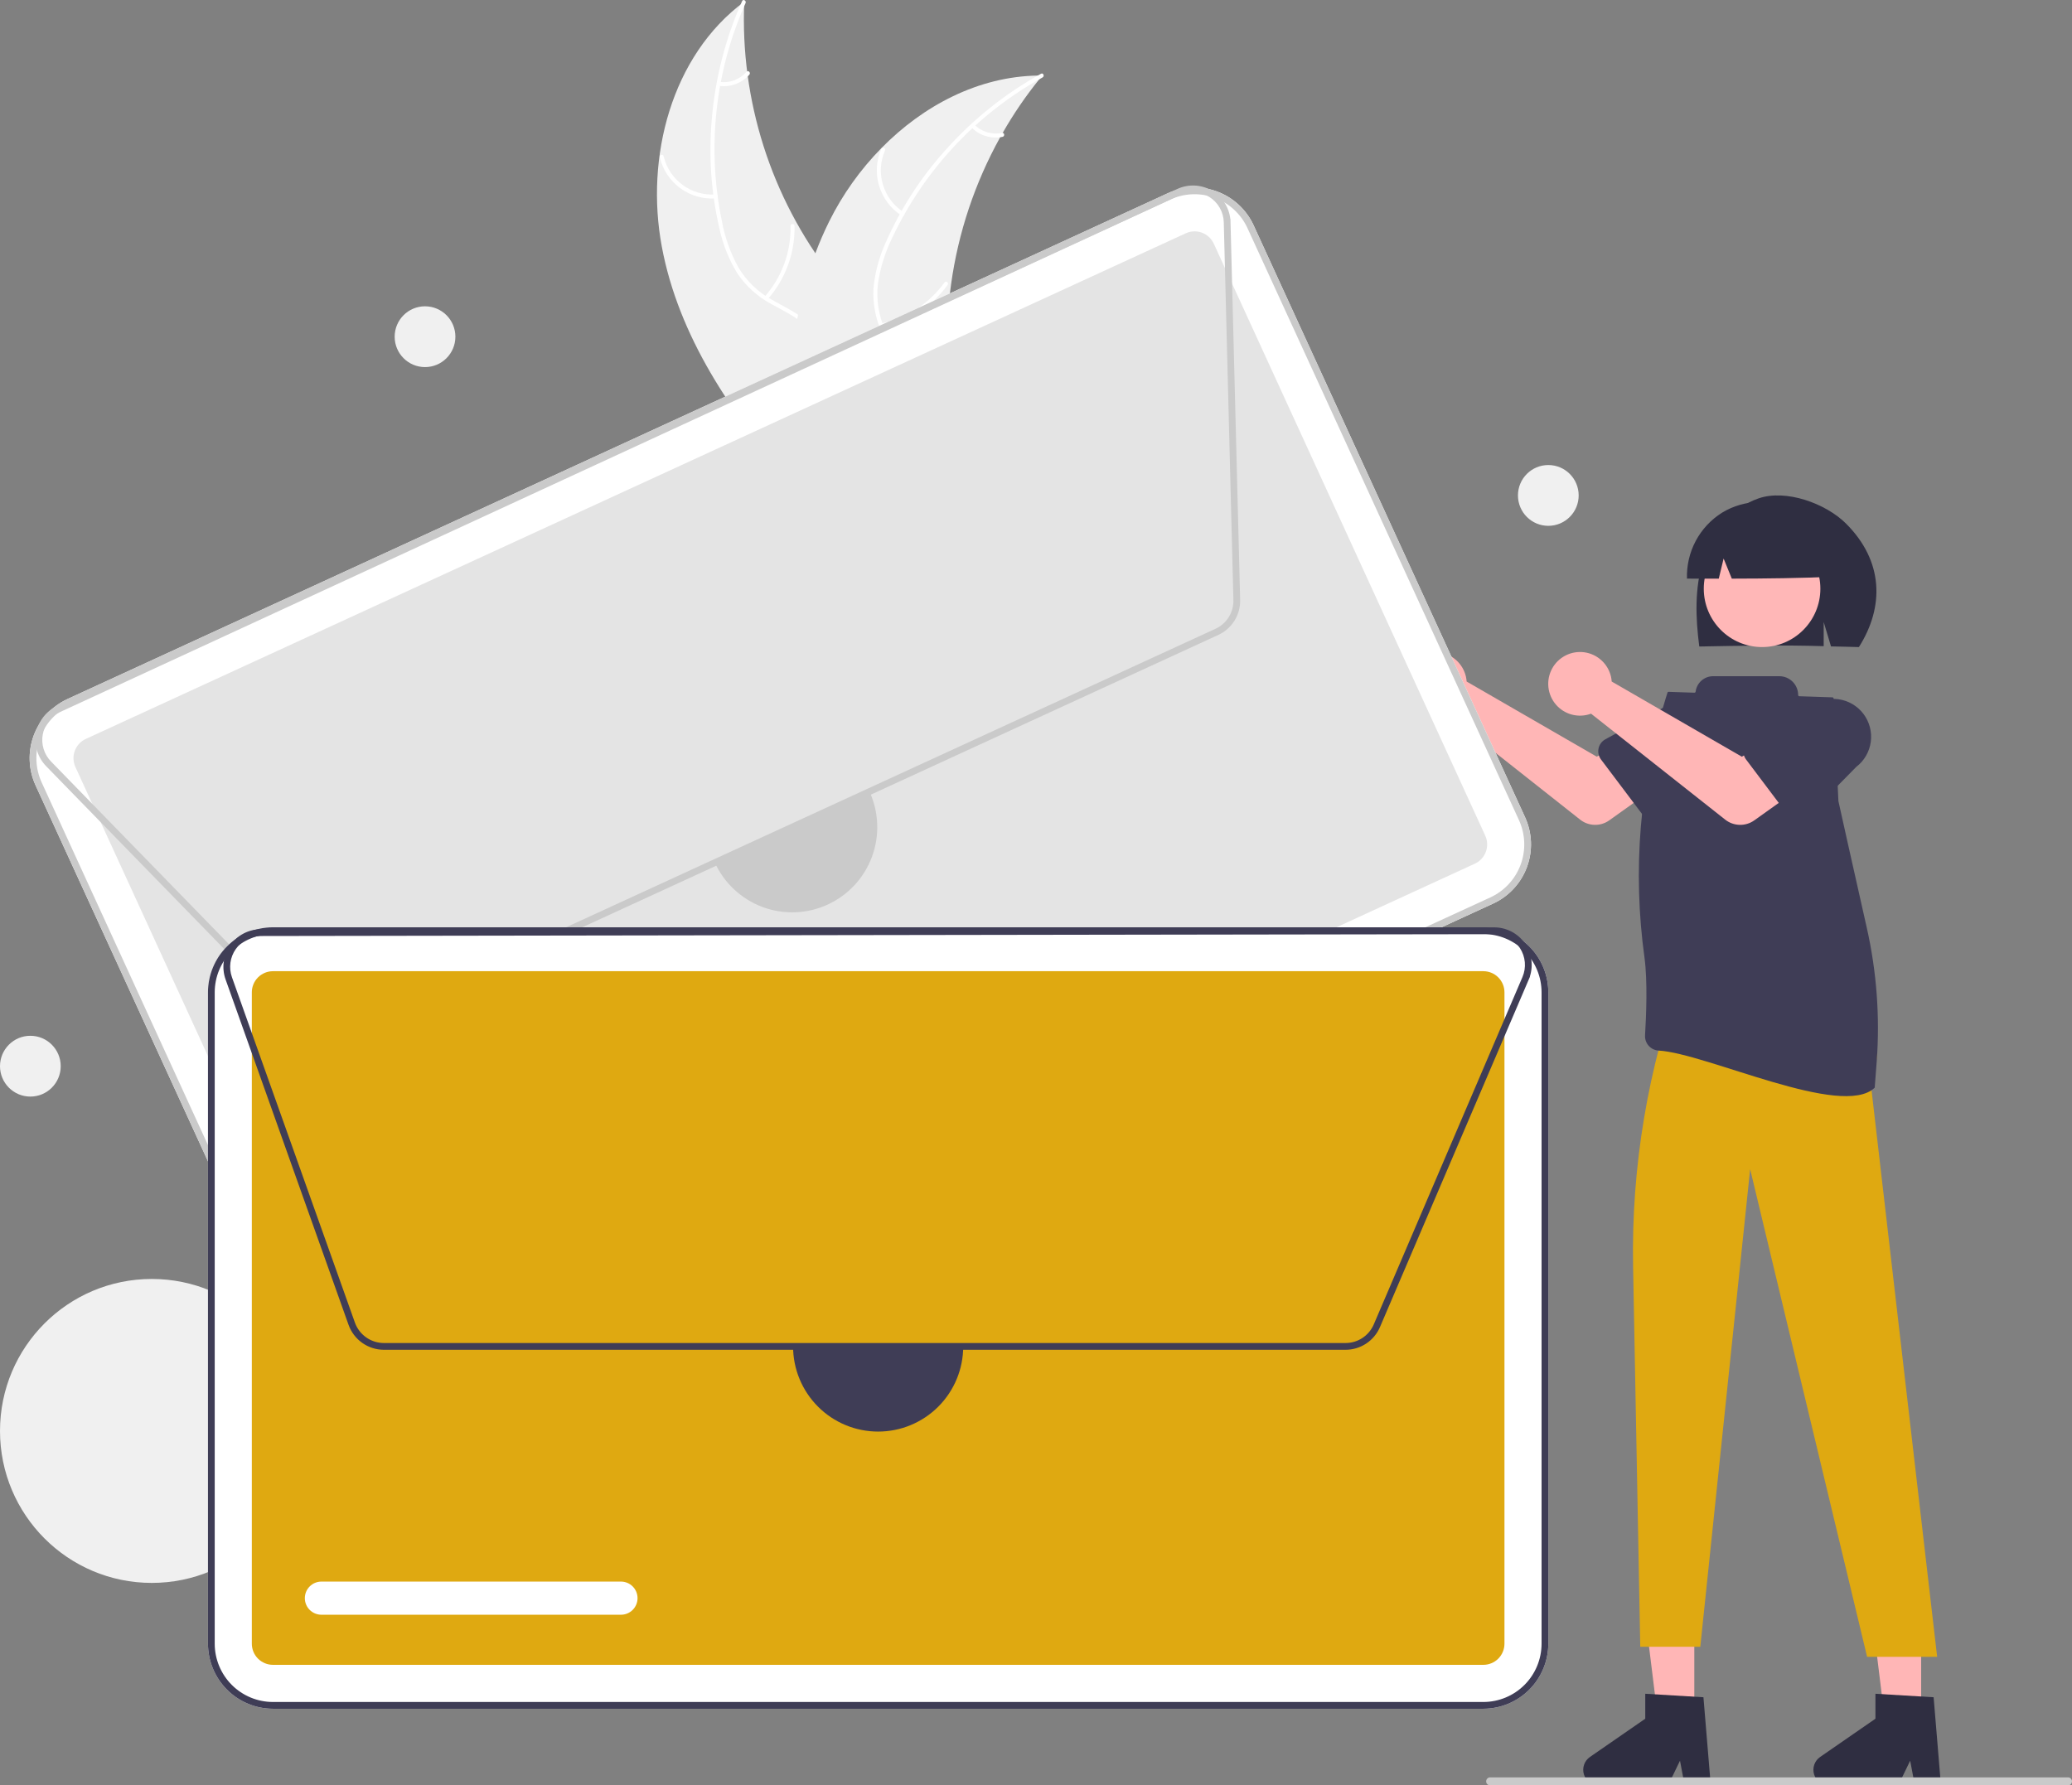 <svg width="369" height="318" viewBox="0 0 369 318" fill="none" xmlns="http://www.w3.org/2000/svg">
<rect x="0" y="0" width="369" height="318" fill="#808080" stroke="none"/>
<g clip-path="url(#clip0)">
<path d="M117.857 43.91C114.891 28.014 119.561 9.929 132.541 0.307C131.805 17.877 137.3 35.142 148.053 49.046C152.219 54.394 157.41 59.907 157.248 66.687C157.148 70.906 154.869 74.836 151.867 77.797C148.864 80.758 145.165 82.893 141.51 84.994L140.941 85.88C130.227 73.78 120.824 59.806 117.857 43.91Z" fill="#F0F0F0"/>
<path d="M132.777 0.55C127.324 12.771 125.855 26.401 128.579 39.506C129.115 42.337 130.094 45.067 131.479 47.593C132.907 50.01 134.957 52 137.413 53.357C139.678 54.667 142.147 55.745 144.054 57.584C145.017 58.54 145.767 59.689 146.255 60.955C146.742 62.222 146.958 63.577 146.886 64.933C146.794 68.315 145.495 71.463 144.117 74.496C142.587 77.865 140.945 81.34 141.045 85.127C141.057 85.585 140.345 85.577 140.333 85.119C140.16 78.53 144.918 73.238 145.978 66.916C146.472 63.966 146.082 60.849 144.011 58.562C142.199 56.562 139.655 55.448 137.35 54.141C134.934 52.853 132.87 50.993 131.338 48.722C129.828 46.275 128.746 43.588 128.138 40.776C126.666 34.47 126.194 27.97 126.739 21.517C127.32 14.148 129.156 6.933 132.166 0.184C132.353 -0.234 132.963 0.135 132.777 0.55L132.777 0.55Z" fill="white"/>
<path d="M127.454 35.338C125.196 35.497 122.955 34.847 121.132 33.505C119.308 32.163 118.02 30.215 117.499 28.009C117.395 27.563 118.083 27.38 118.187 27.827C118.669 29.882 119.869 31.696 121.569 32.943C123.27 34.189 125.36 34.786 127.461 34.625C127.918 34.591 127.908 35.304 127.454 35.338Z" fill="white"/>
<path d="M136.177 52.844C139.242 49.373 140.888 44.873 140.787 40.241C140.777 39.782 141.488 39.791 141.499 40.249C141.595 45.069 139.873 49.748 136.675 53.353C136.37 53.696 135.874 53.185 136.177 52.844Z" fill="white"/>
<path d="M128.154 14.591C129.04 14.711 129.943 14.61 130.78 14.295C131.618 13.98 132.364 13.462 132.952 12.787C133.253 12.44 133.749 12.951 133.45 13.296C132.797 14.039 131.972 14.61 131.048 14.96C130.123 15.31 129.127 15.428 128.147 15.303C128.053 15.299 127.965 15.26 127.899 15.193C127.834 15.126 127.796 15.037 127.794 14.943C127.796 14.849 127.834 14.759 127.902 14.693C127.969 14.627 128.06 14.59 128.154 14.591Z" fill="white"/>
<path d="M185.621 13.456C185.44 13.678 185.258 13.9 185.078 14.127C182.654 17.125 180.477 20.316 178.568 23.667C178.416 23.923 178.267 24.186 178.123 24.446C173.611 32.569 170.644 41.459 169.373 50.666C168.871 54.33 168.647 58.028 168.705 61.725C168.786 66.833 169.278 72.364 167.715 77.061C167.557 77.553 167.369 78.034 167.152 78.503L142.065 86.507C141.998 86.496 141.934 86.492 141.867 86.481L140.88 86.847C140.864 86.656 140.851 86.458 140.835 86.268C140.825 86.157 140.821 86.045 140.811 85.934C140.806 85.86 140.801 85.786 140.793 85.719C140.791 85.695 140.79 85.67 140.79 85.651C140.781 85.584 140.78 85.521 140.774 85.46C140.699 84.354 140.63 83.246 140.573 82.134C140.571 82.128 140.571 82.128 140.575 82.121C140.144 73.653 140.416 65.075 141.979 56.811C142.026 56.563 142.071 56.308 142.129 56.056C142.855 52.335 143.882 48.679 145.202 45.126C145.932 43.182 146.758 41.277 147.68 39.418C150.07 34.617 153.199 30.223 156.953 26.396C164.438 18.768 174.275 13.622 184.816 13.46C185.085 13.456 185.35 13.454 185.621 13.456Z" fill="#F0F0F0"/>
<path d="M185.666 13.792C173.964 20.262 164.595 30.26 158.891 42.365C157.616 44.95 156.757 47.719 156.344 50.571C156.031 53.362 156.471 56.187 157.617 58.75C158.637 61.162 159.96 63.511 160.377 66.13C160.571 67.473 160.479 68.842 160.107 70.148C159.735 71.453 159.092 72.665 158.22 73.704C156.113 76.349 153.183 78.079 150.259 79.671C147.012 81.438 143.612 83.223 141.414 86.306C141.147 86.68 140.584 86.244 140.85 85.871C144.674 80.506 151.654 79.149 156.302 74.74C158.471 72.683 160.033 69.959 159.755 66.884C159.511 64.195 158.149 61.772 157.094 59.339C155.94 56.854 155.41 54.124 155.552 51.387C155.819 48.523 156.57 45.725 157.775 43.114C160.392 37.191 163.923 31.717 168.238 26.893C173.133 21.36 178.937 16.705 185.399 13.132C185.799 12.911 186.064 13.573 185.666 13.792Z" fill="white"/>
<path d="M160.498 38.359C158.6 37.125 157.202 35.255 156.553 33.084C155.904 30.913 156.047 28.582 156.957 26.506C157.142 26.087 157.801 26.356 157.616 26.776C156.765 28.707 156.632 30.878 157.24 32.899C157.849 34.92 159.158 36.656 160.933 37.795C161.318 38.043 160.882 38.606 160.498 38.359Z" fill="white"/>
<path d="M156.938 57.596C161.472 56.672 165.492 54.072 168.196 50.313C168.464 49.94 169.027 50.375 168.76 50.748C165.939 54.654 161.75 57.352 157.03 58.302C156.58 58.393 156.491 57.685 156.938 57.596V57.596Z" fill="white"/>
<path d="M173.532 22.216C174.168 22.846 174.949 23.309 175.807 23.563C176.665 23.816 177.573 23.853 178.448 23.668C178.897 23.572 178.985 24.28 178.54 24.375C177.571 24.574 176.569 24.533 175.621 24.255C174.672 23.977 173.806 23.471 173.098 22.78C173.026 22.721 172.979 22.636 172.967 22.543C172.955 22.45 172.979 22.356 173.033 22.28C173.091 22.206 173.176 22.157 173.27 22.145C173.363 22.133 173.458 22.159 173.532 22.216V22.216Z" fill="white"/>
<path d="M261.064 120.504C261.13 120.795 261.173 121.091 261.193 121.389L284.364 134.774L289.996 131.528L296 139.398L286.588 146.116C285.827 146.659 284.911 146.94 283.978 146.917C283.044 146.894 282.143 146.569 281.41 145.99L257.517 127.115C256.439 127.515 255.264 127.576 254.15 127.292C253.036 127.007 252.035 126.389 251.281 125.52C250.526 124.652 250.053 123.574 249.925 122.43C249.797 121.286 250.019 120.13 250.564 119.115C251.108 118.101 251.947 117.277 252.971 116.752C253.994 116.227 255.153 116.027 256.293 116.177C257.433 116.328 258.5 116.823 259.352 117.596C260.204 118.368 260.801 119.383 261.064 120.504Z" fill="#FFB6B6"/>
<path d="M284.686 133.297C284.759 132.955 284.905 132.634 285.114 132.354C285.323 132.074 285.59 131.843 285.896 131.676L296.594 125.84C298.019 124.763 299.811 124.296 301.579 124.541C303.347 124.786 304.946 125.723 306.025 127.147C307.104 128.57 307.575 130.365 307.335 132.135C307.095 133.906 306.163 135.51 304.744 136.594L296.17 145.315C295.925 145.564 295.63 145.757 295.304 145.882C294.978 146.006 294.629 146.058 294.281 146.035C293.933 146.012 293.594 145.915 293.287 145.749C292.98 145.583 292.712 145.353 292.502 145.074L285.12 135.273C284.91 134.995 284.763 134.674 284.688 134.333C284.613 133.991 284.612 133.638 284.686 133.297Z" fill="#3F3D56"/>
<path d="M303.314 99.84C304.853 94.928 308.353 90.423 313.194 88.763C318.035 87.102 325.123 89.632 328.762 93.263C335.419 99.907 335.624 108.039 331.05 115.251C330.141 115.203 327.002 115.167 326.081 115.133L324.778 110.786V115.09C317.592 114.867 310.11 115.007 302.624 115.151C301.953 110.045 301.775 104.752 303.314 99.84Z" fill="#2F2E41"/>
<path d="M301.738 305.537H295.183L292.065 280.221L301.739 280.221L301.738 305.537Z" fill="#FFB6B6"/>
<path d="M342.136 305.537H335.581L332.463 280.221L342.137 280.221L342.136 305.537Z" fill="#FFB6B6"/>
<path d="M322.996 150.047L324.481 153.914L324.184 157.781L295.117 167.862L296.559 150.94L299.826 147.073L322.996 150.047Z" fill="#FFB6B6"/>
<path d="M313.806 115.251C319.539 115.251 324.187 110.597 324.187 104.856C324.187 99.115 319.539 94.46 313.806 94.46C308.072 94.46 303.424 99.115 303.424 104.856C303.424 110.597 308.072 115.251 313.806 115.251Z" fill="#FFB7B7"/>
<path d="M329.504 167.79V174.397C329.504 174.397 337.227 184.447 333.069 192.18L344.985 295.097H332.509L311.682 208.242L302.804 293.313H292.111L290.836 225.654C290.501 207.858 293.468 190.154 299.587 173.442L329.504 167.79Z" fill="#DFA911"/>
<path d="M306.672 91.319C308.667 90.101 310.952 89.443 313.288 89.412C315.624 89.381 317.925 89.979 319.951 91.144C321.977 92.308 323.654 93.997 324.805 96.032C325.957 98.068 326.541 100.375 326.497 102.714C320.694 102.982 314.598 103.051 308.416 103.063L306.956 99.483L306.094 103.066C304.211 103.066 302.324 103.063 300.433 103.058C300.356 100.726 300.892 98.414 301.986 96.354C303.081 94.294 304.697 92.558 306.672 91.319Z" fill="#2F2E41"/>
<path d="M304.67 318H300.019L299.189 313.603L297.062 318H284.726C284.135 318 283.559 317.811 283.083 317.46C282.607 317.109 282.255 316.615 282.079 316.05C281.903 315.484 281.912 314.878 282.105 314.318C282.298 313.758 282.664 313.275 283.151 312.938L293.002 306.126V301.68L303.364 302.3L304.67 318Z" fill="#2F2E41"/>
<path d="M345.662 318H341.011L340.181 313.603L338.055 318H325.719C325.127 318 324.551 317.811 324.075 317.46C323.599 317.109 323.247 316.615 323.071 316.05C322.895 315.484 322.904 314.878 323.097 314.318C323.29 313.758 323.656 313.275 324.143 312.938L333.994 306.126V301.68L344.356 302.3L345.662 318Z" fill="#2F2E41"/>
<path d="M334.228 188.979C334.805 181.039 334.21 173.057 332.463 165.291C330.258 155.489 327.456 143.017 327.402 142.695C327.401 142.688 327.4 142.682 327.4 142.676L326.546 124.407C326.544 124.354 326.521 124.303 326.484 124.266C326.446 124.229 326.396 124.207 326.343 124.205L320.436 124.007C320.381 124.005 320.329 123.982 320.291 123.942C320.253 123.903 320.232 123.85 320.232 123.796C320.232 123.355 320.145 122.919 319.977 122.512C319.808 122.104 319.561 121.735 319.25 121.423C318.939 121.111 318.57 120.864 318.163 120.696C317.757 120.527 317.321 120.44 316.881 120.44H305.083C304.318 120.44 303.581 120.72 303.008 121.226C302.435 121.733 302.066 122.431 301.971 123.19C301.966 123.243 301.941 123.291 301.902 123.326C301.862 123.36 301.811 123.379 301.759 123.378L297.168 123.223C297.122 123.222 297.077 123.235 297.039 123.262C297.001 123.289 296.974 123.327 296.96 123.371L296.64 124.387C292.006 139.331 290.719 155.115 292.872 170.614C293.428 174.739 293.175 180.941 292.965 184.396C292.944 184.733 292.99 185.072 293.101 185.392C293.211 185.712 293.383 186.007 293.608 186.26C293.832 186.513 294.104 186.719 294.408 186.867C294.712 187.014 295.043 187.1 295.38 187.119C303.915 187.611 328.08 199.319 333.866 193.729C333.879 193.715 334.034 191.653 334.228 188.979Z" fill="#3F3D56"/>
<path d="M286.896 120.504C286.962 120.795 287.006 121.091 287.025 121.389L310.196 134.774L315.828 131.528L321.832 139.398L312.42 146.116C311.659 146.659 310.744 146.94 309.81 146.917C308.877 146.894 307.976 146.569 307.243 145.99L283.349 127.115C282.271 127.515 281.097 127.576 279.983 127.292C278.869 127.007 277.868 126.389 277.113 125.52C276.358 124.652 275.885 123.574 275.757 122.43C275.629 121.286 275.852 120.13 276.396 119.115C276.94 118.101 277.779 117.277 278.803 116.752C279.826 116.227 280.985 116.027 282.125 116.177C283.265 116.328 284.332 116.823 285.184 117.596C286.037 118.368 286.634 119.383 286.896 120.504Z" fill="#FFB6B6"/>
<path d="M310.518 133.297C310.592 132.955 310.738 132.634 310.947 132.354C311.156 132.074 311.422 131.843 311.729 131.676L322.426 125.84C323.851 124.763 325.644 124.297 327.411 124.542C329.179 124.787 330.777 125.724 331.856 127.148C332.935 128.571 333.406 130.365 333.166 132.136C332.926 133.906 331.995 135.51 330.576 136.594L322.002 145.315C321.757 145.564 321.462 145.757 321.136 145.882C320.81 146.006 320.461 146.058 320.113 146.035C319.765 146.013 319.426 145.915 319.119 145.749C318.812 145.583 318.545 145.353 318.335 145.074L310.953 135.273C310.743 134.995 310.595 134.674 310.52 134.333C310.445 133.991 310.444 133.638 310.518 133.297Z" fill="#3F3D56"/>
<path d="M27.033 281.935C41.963 281.935 54.066 269.816 54.066 254.866C54.066 239.917 41.963 227.798 27.033 227.798C12.103 227.798 0 239.917 0 254.866C0 269.816 12.103 281.935 27.033 281.935Z" fill="#F0F0F0"/>
<path d="M265.917 160.934L70.012 250.997C67.224 252.275 64.043 252.394 61.167 251.326C58.292 250.259 55.956 248.093 54.673 245.304L6.329 139.866C5.053 137.073 4.934 133.888 6 131.009C7.066 128.129 9.229 125.791 12.015 124.506L207.92 34.443C210.708 33.165 213.889 33.047 216.765 34.114C219.64 35.182 221.976 37.348 223.258 40.137L271.603 145.575C272.879 148.367 272.998 151.552 271.932 154.432C270.866 157.311 268.703 159.65 265.917 160.934Z" fill="white"/>
<path d="M15.274 131.613C14.368 132.03 13.666 132.79 13.319 133.725C12.973 134.661 13.012 135.696 13.426 136.603L61.771 242.041C62.188 242.947 62.946 243.65 63.88 243.997C64.815 244.344 65.848 244.306 66.754 243.89L262.659 153.827C263.564 153.41 264.266 152.65 264.613 151.715C264.959 150.78 264.92 149.745 264.506 148.838L216.161 43.4C215.745 42.494 214.986 41.79 214.052 41.443C213.118 41.096 212.084 41.135 211.178 41.55L15.274 131.613Z" fill="#E4E4E4"/>
<path d="M265.917 160.934L70.012 250.997C67.224 252.275 64.043 252.394 61.167 251.326C58.292 250.259 55.956 248.093 54.673 245.304L6.329 139.866C5.053 137.073 4.934 133.888 6 131.009C7.066 128.129 9.229 125.791 12.015 124.506L207.92 34.443C210.708 33.165 213.889 33.047 216.765 34.114C219.64 35.182 221.976 37.348 223.258 40.137L271.603 145.575C272.879 148.367 272.998 151.552 271.932 154.432C270.866 157.311 268.703 159.65 265.917 160.934ZM12.516 125.6C10.02 126.751 8.082 128.846 7.126 131.427C6.171 134.007 6.277 136.861 7.421 139.364L55.765 244.802C56.915 247.301 59.008 249.242 61.585 250.199C64.162 251.155 67.012 251.049 69.511 249.904L265.416 159.841C267.912 158.69 269.85 156.594 270.806 154.014C271.761 151.433 271.655 148.579 270.511 146.077L222.167 40.639C221.017 38.139 218.924 36.198 216.347 35.242C213.77 34.285 210.92 34.391 208.421 35.537L12.516 125.6Z" fill="#CACACA"/>
<path d="M216.965 113.088L61.331 184.638C60.077 185.212 58.677 185.384 57.322 185.132C55.967 184.88 54.722 184.215 53.758 183.228L8.223 136.47C7.476 135.703 6.924 134.768 6.613 133.743C6.302 132.718 6.242 131.633 6.437 130.58C6.631 129.527 7.076 128.536 7.733 127.69C8.389 126.845 9.239 126.169 10.211 125.721L209.666 33.654C210.624 33.212 211.674 33.003 212.729 33.045C213.784 33.088 214.814 33.38 215.734 33.897C216.655 34.415 217.44 35.144 218.025 36.023C218.61 36.903 218.978 37.91 219.1 38.959L219.127 38.959L220.857 106.837C220.892 108.146 220.541 109.436 219.849 110.548C219.157 111.659 218.154 112.542 216.965 113.088ZM210.175 34.743L10.713 126.814C9.917 127.182 9.22 127.735 8.681 128.429C8.142 129.122 7.778 129.935 7.618 130.799C7.458 131.663 7.508 132.552 7.763 133.393C8.018 134.234 8.471 135.001 9.083 135.63L54.619 182.388C55.409 183.198 56.43 183.743 57.541 183.95C58.653 184.157 59.801 184.015 60.829 183.544L216.464 111.995C217.439 111.547 218.262 110.823 218.829 109.911C219.397 109 219.684 107.941 219.656 106.867L217.941 39.591L218.181 39.585L217.941 39.591C217.918 38.683 217.67 37.795 217.22 37.007C216.77 36.218 216.131 35.554 215.362 35.074C214.592 34.593 213.715 34.312 212.81 34.254C211.905 34.197 211 34.365 210.175 34.743Z" fill="#CACACA"/>
<path d="M119.368 209.882L70.879 232.174C70.527 232.336 70.147 232.427 69.76 232.442C69.373 232.457 68.987 232.396 68.623 232.261C68.26 232.126 67.927 231.921 67.643 231.658C67.359 231.394 67.129 231.077 66.968 230.724C66.806 230.372 66.715 229.991 66.701 229.603C66.686 229.216 66.748 228.829 66.883 228.466C67.018 228.102 67.223 227.769 67.487 227.484C67.75 227.2 68.067 226.971 68.419 226.809L116.908 204.517C117.619 204.192 118.429 204.162 119.162 204.434C119.894 204.706 120.489 205.258 120.815 205.969C121.141 206.68 121.171 207.492 120.9 208.226C120.629 208.959 120.078 209.555 119.368 209.882Z" fill="white"/>
<path d="M154.842 140.986C155.675 142.797 156.142 144.754 156.219 146.746C156.295 148.738 155.979 150.726 155.288 152.595C154.597 154.465 153.545 156.18 152.191 157.642C150.838 159.104 149.21 160.284 147.401 161.116C145.592 161.948 143.636 162.414 141.647 162.489C139.658 162.564 137.673 162.245 135.806 161.551C133.94 160.858 132.229 159.802 130.77 158.446C129.311 157.089 128.133 155.458 127.304 153.646" fill="#CACACA"/>
<path d="M264.17 304.347H48.605C45.538 304.344 42.597 303.122 40.429 300.951C38.26 298.779 37.041 295.835 37.037 292.764V176.745C37.041 173.674 38.26 170.73 40.429 168.558C42.597 166.387 45.538 165.166 48.605 165.162H264.17C267.237 165.166 270.177 166.387 272.346 168.558C274.514 170.73 275.734 173.674 275.737 176.745V292.764C275.734 295.835 274.514 298.779 272.346 300.951C270.177 303.122 267.237 304.344 264.17 304.347Z" fill="white"/>
<path d="M48.605 172.982C47.608 172.983 46.653 173.38 45.949 174.085C45.244 174.791 44.848 175.747 44.847 176.745V292.764C44.848 293.762 45.244 294.719 45.949 295.424C46.653 296.129 47.608 296.526 48.605 296.527H264.17C265.166 296.526 266.122 296.129 266.826 295.424C267.53 294.719 267.927 293.762 267.928 292.764V176.745C267.927 175.747 267.53 174.791 266.826 174.085C266.122 173.38 265.166 172.983 264.17 172.982H48.605Z" fill="#DFA911"/>
<path d="M264.17 304.347H48.605C45.538 304.344 42.597 303.122 40.429 300.951C38.26 298.779 37.041 295.835 37.037 292.764V176.745C37.041 173.674 38.26 170.73 40.429 168.558C42.597 166.387 45.538 165.166 48.605 165.162H264.17C267.237 165.166 270.177 166.387 272.346 168.558C274.514 170.73 275.734 173.674 275.737 176.745V292.764C275.734 295.835 274.514 298.779 272.346 300.951C270.177 303.122 267.237 304.344 264.17 304.347ZM48.605 166.365C45.856 166.368 43.221 167.463 41.278 169.409C39.335 171.355 38.242 173.993 38.239 176.745V292.764C38.242 295.516 39.335 298.155 41.278 300.101C43.221 302.046 45.856 303.141 48.605 303.144H264.17C266.918 303.141 269.553 302.046 271.496 300.101C273.44 298.155 274.533 295.516 274.536 292.764V176.745C274.533 173.993 273.44 171.355 271.496 169.409C269.553 167.463 266.918 166.368 264.17 166.365H48.605Z" fill="#3F3D56"/>
<path d="M239.62 240.413H68.366C66.988 240.411 65.644 239.983 64.517 239.188C63.391 238.392 62.537 237.268 62.072 235.969L40.173 174.45C39.814 173.441 39.702 172.361 39.847 171.299C39.992 170.238 40.388 169.227 41.004 168.351C41.62 167.475 42.437 166.76 43.386 166.266C44.335 165.772 45.389 165.514 46.459 165.512L266.086 165.174C267.141 165.173 268.182 165.422 269.124 165.901C270.065 166.38 270.879 167.076 271.5 167.931C272.121 168.786 272.53 169.776 272.695 170.82C272.86 171.864 272.776 172.932 272.449 173.937L272.474 173.948L245.762 236.358C245.248 237.562 244.391 238.588 243.299 239.309C242.208 240.03 240.928 240.414 239.62 240.413ZM266.095 166.377L46.46 166.715C45.583 166.716 44.719 166.929 43.94 167.334C43.162 167.739 42.492 168.325 41.987 169.044C41.481 169.762 41.156 170.591 41.037 171.462C40.919 172.332 41.011 173.218 41.305 174.046L63.204 235.565C63.585 236.63 64.285 237.552 65.209 238.205C66.133 238.857 67.236 239.208 68.366 239.21H239.62C240.693 239.211 241.742 238.896 242.638 238.305C243.534 237.713 244.236 236.871 244.658 235.884L271.133 174.027L271.353 174.122L271.133 174.027C271.49 173.192 271.635 172.282 271.554 171.377C271.473 170.473 271.17 169.602 270.671 168.844C270.171 168.086 269.492 167.464 268.693 167.033C267.895 166.603 267.002 166.377 266.095 166.377Z" fill="#3F3D56"/>
<path d="M110.591 287.603H57.236C56.454 287.603 55.704 287.292 55.151 286.739C54.598 286.185 54.288 285.434 54.288 284.652C54.288 283.869 54.598 283.118 55.151 282.564C55.704 282.011 56.454 281.7 57.236 281.7H110.591C111.373 281.7 112.123 282.011 112.676 282.564C113.228 283.118 113.539 283.869 113.539 284.652C113.539 285.434 113.228 286.185 112.676 286.739C112.123 287.292 111.373 287.603 110.591 287.603Z" fill="white"/>
<path d="M171.538 239.812C171.538 243.835 169.942 247.694 167.101 250.539C164.259 253.384 160.406 254.982 156.387 254.982C152.369 254.982 148.516 253.384 145.674 250.539C142.833 247.694 141.237 243.835 141.237 239.812" fill="#3F3D56"/>
<path d="M75.693 65.384C78.679 65.384 81.099 62.96 81.099 59.97C81.099 56.98 78.679 54.556 75.693 54.556C72.707 54.556 70.286 56.98 70.286 59.97C70.286 62.96 72.707 65.384 75.693 65.384Z" fill="#F0F0F0"/>
<path d="M5.407 195.315C8.393 195.315 10.813 192.891 10.813 189.901C10.813 186.911 8.393 184.487 5.407 184.487C2.421 184.487 0 186.911 0 189.901C0 192.891 2.421 195.315 5.407 195.315Z" fill="#F0F0F0"/>
<path d="M275.738 93.656C278.724 93.656 281.144 91.232 281.144 88.242C281.144 85.252 278.724 82.828 275.738 82.828C272.752 82.828 270.331 85.252 270.331 88.242C270.331 91.232 272.752 93.656 275.738 93.656Z" fill="#F0F0F0"/>
<path d="M368.285 318H265.382C265.193 318 265.011 317.925 264.877 317.79C264.742 317.656 264.667 317.474 264.667 317.284C264.667 317.094 264.742 316.912 264.877 316.777C265.011 316.643 265.193 316.568 265.382 316.568H368.285C368.474 316.568 368.655 316.644 368.789 316.778C368.923 316.912 368.998 317.094 368.998 317.284C368.998 317.473 368.923 317.655 368.789 317.789C368.655 317.924 368.474 317.999 368.285 318Z" fill="#CACACA"/>
</g>
<defs>
<clipPath id="clip0">
<rect width="369" height="318" fill="white"/>
</clipPath>
</defs>
</svg>
